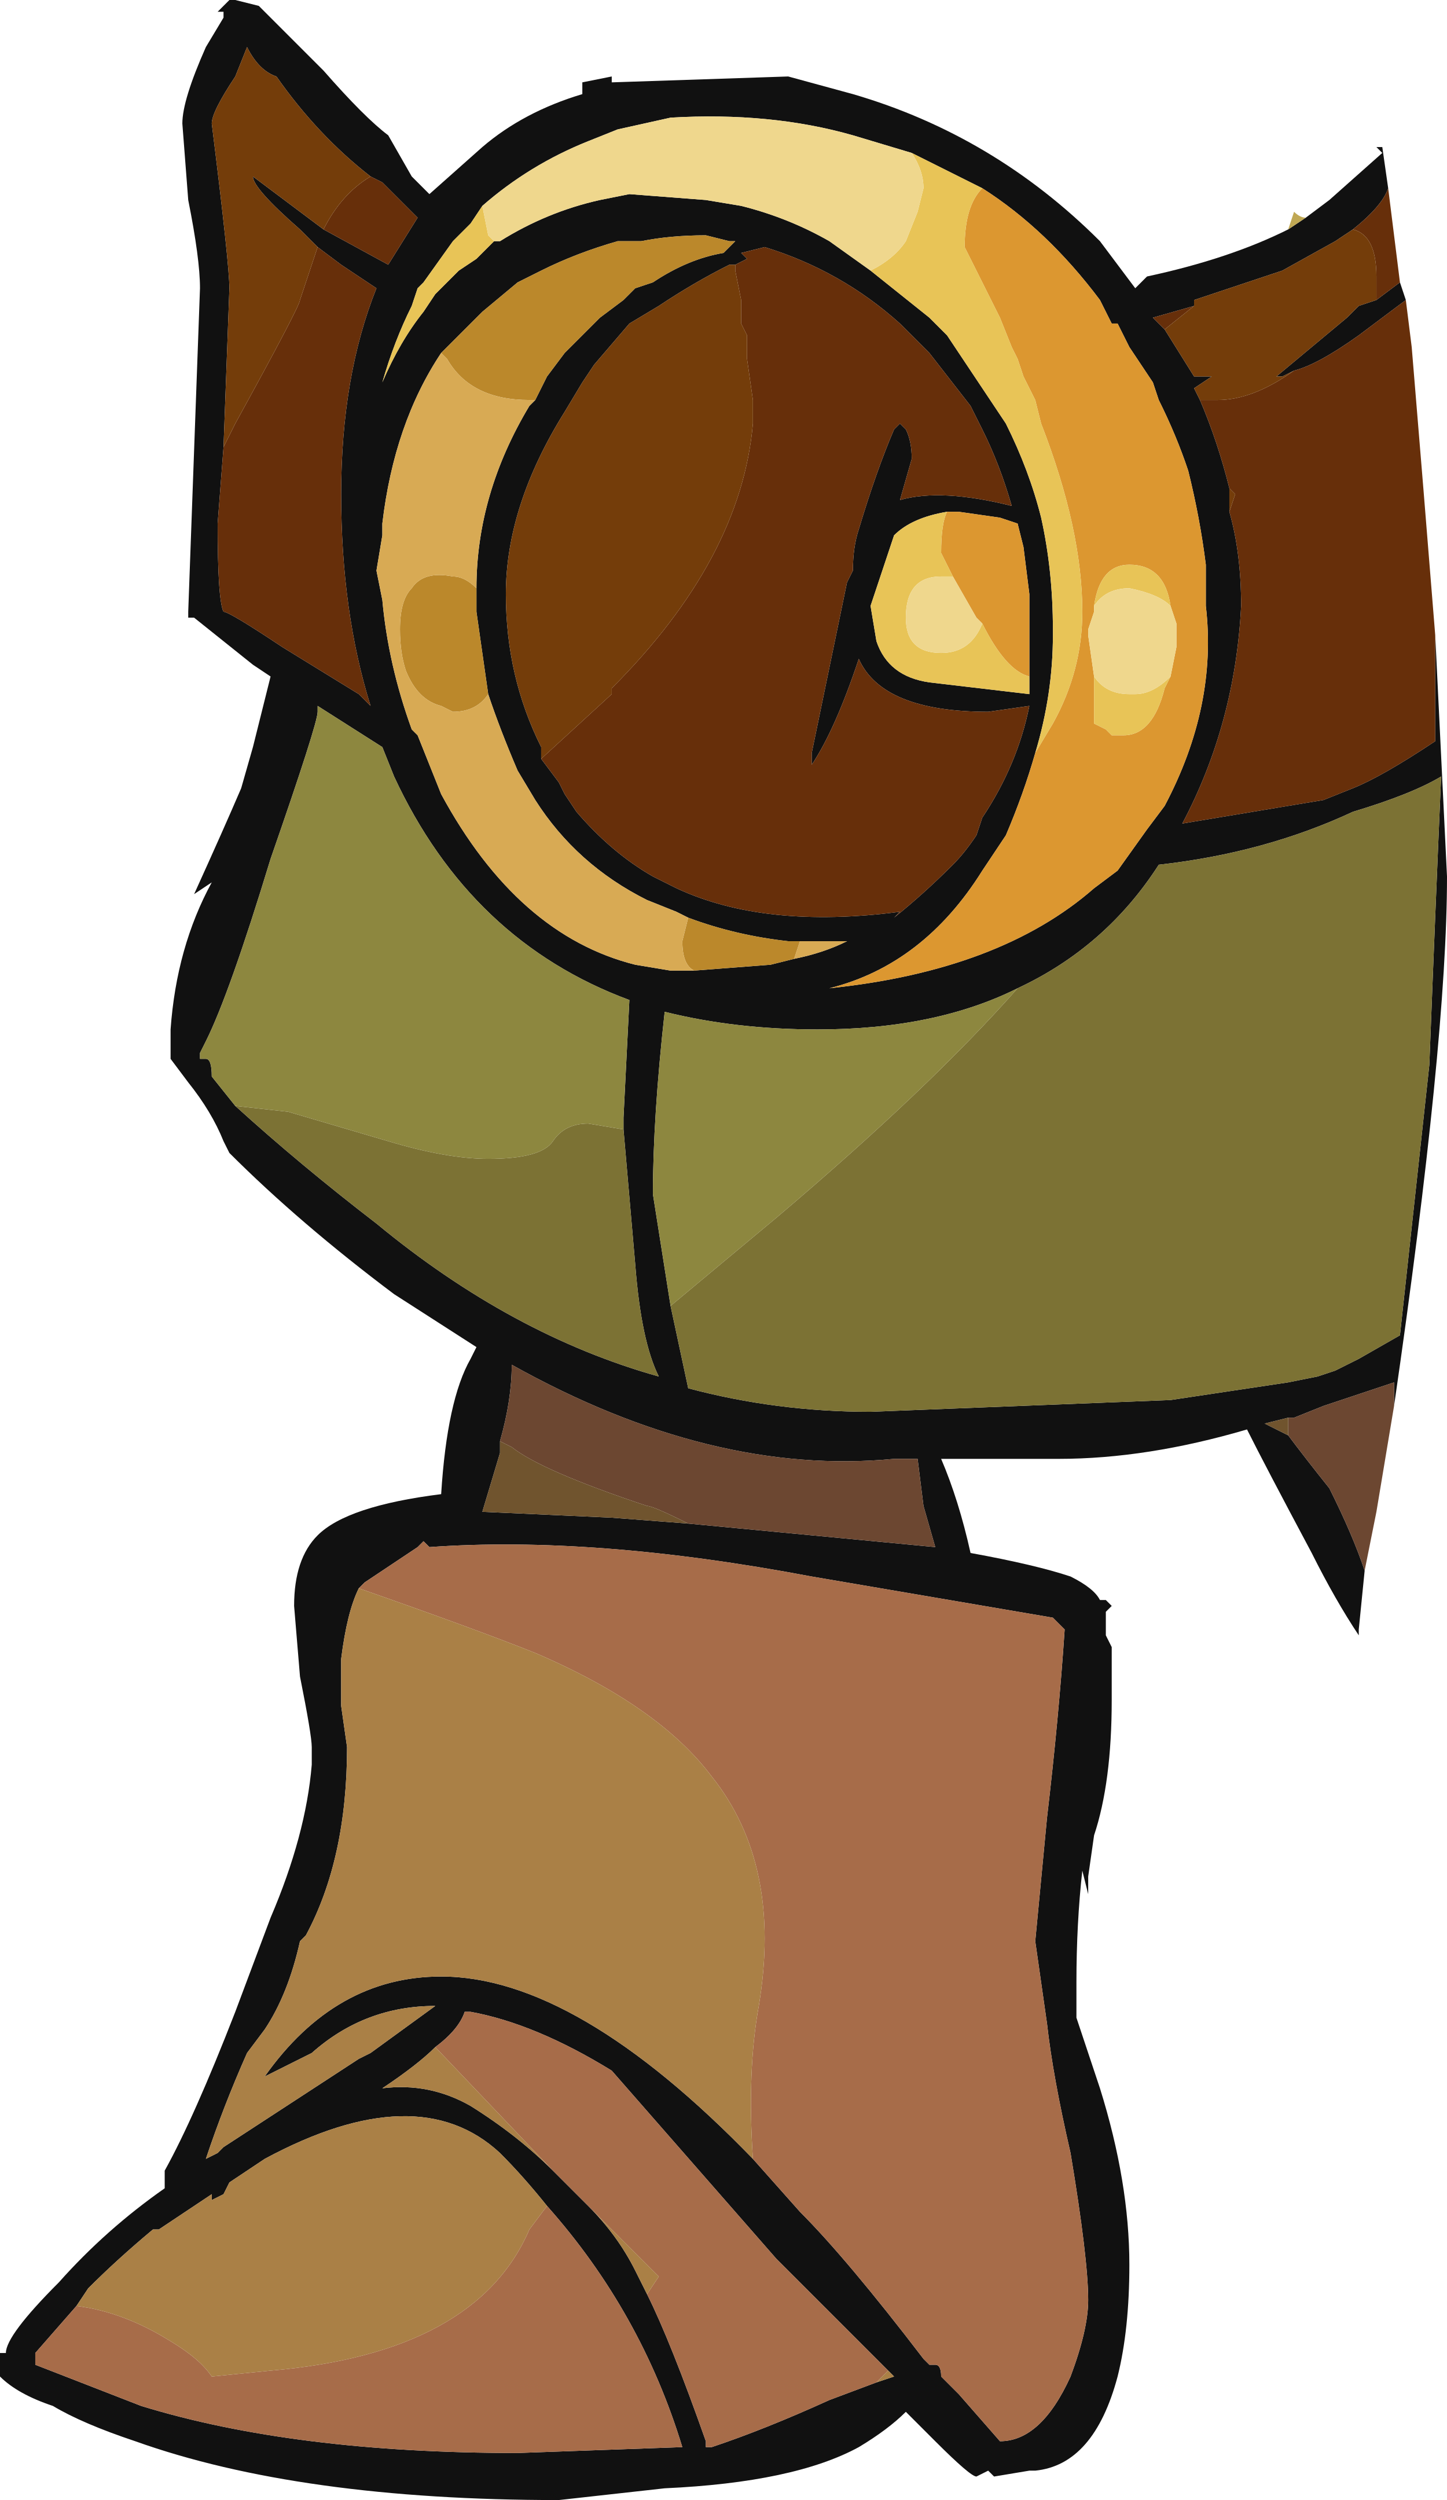 <?xml version="1.0" encoding="UTF-8" standalone="no"?>
<svg xmlns:ffdec="https://www.free-decompiler.com/flash" xmlns:xlink="http://www.w3.org/1999/xlink" ffdec:objectType="shape" height="21.25px" width="12.3px" xmlns="http://www.w3.org/2000/svg">
  <g transform="matrix(1.0, 0.0, 0.0, 1.0, 9.05, 10.45)">
    <path d="M2.05 -8.6 L2.25 -8.75 2.7 -9.15 2.65 -9.2 2.7 -9.2 2.75 -8.85 Q2.7 -8.7 2.45 -8.5 L2.3 -8.4 1.85 -8.15 1.1 -7.9 1.1 -7.85 0.75 -7.75 0.85 -7.65 1.1 -7.25 1.25 -7.25 1.1 -7.15 1.15 -7.05 Q1.3 -6.7 1.4 -6.3 L1.4 -6.1 Q1.5 -5.75 1.5 -5.3 1.45 -4.3 1.0 -3.45 L2.2 -3.65 2.45 -3.75 Q2.7 -3.85 3.15 -4.15 L3.15 -5.05 3.25 -3.0 Q3.25 -1.6 2.8 1.5 L2.8 1.3 2.2 1.5 1.95 1.6 1.9 1.6 1.7 1.65 1.9 1.75 Q2.05 1.95 2.25 2.2 2.45 2.6 2.55 2.9 L2.5 3.4 2.5 3.45 Q2.3 3.15 2.1 2.75 1.7 2.0 1.55 1.7 0.7 1.95 -0.05 1.95 L-1.05 1.95 Q-0.9 2.3 -0.8 2.75 -0.25 2.85 0.05 2.95 0.25 3.05 0.3 3.15 L0.35 3.15 0.4 3.2 0.35 3.25 0.35 3.45 0.4 3.55 0.4 4.0 Q0.4 4.7 0.25 5.15 L0.2 5.5 0.2 5.65 0.15 5.45 Q0.1 5.9 0.1 6.4 L0.1 6.7 0.3 7.3 Q0.55 8.1 0.55 8.8 0.55 9.35 0.45 9.75 0.25 10.5 -0.25 10.55 L-0.3 10.55 -0.6 10.6 -0.65 10.55 -0.75 10.6 Q-0.8 10.6 -1.1 10.3 L-1.35 10.05 Q-1.5 10.2 -1.75 10.35 -2.3 10.65 -3.4 10.7 L-4.3 10.8 Q-6.5 10.8 -7.9 10.3 -8.35 10.15 -8.6 10.0 -8.9 9.9 -9.05 9.75 L-9.05 9.55 -9.0 9.55 Q-9.0 9.4 -8.55 8.95 -8.15 8.5 -7.65 8.15 L-7.65 8.0 Q-7.4 7.55 -7.05 6.65 L-6.75 5.85 Q-6.45 5.15 -6.4 4.55 L-6.4 4.4 Q-6.4 4.3 -6.5 3.8 L-6.55 3.2 Q-6.55 2.8 -6.35 2.6 -6.1 2.35 -5.3 2.25 -5.25 1.45 -5.05 1.1 L-5.0 1.0 -5.7 0.55 Q-6.5 -0.05 -7.1 -0.65 L-7.15 -0.75 Q-7.25 -1.0 -7.45 -1.25 L-7.6 -1.45 -7.6 -1.7 Q-7.55 -2.4 -7.25 -2.95 L-7.4 -2.85 Q-7.15 -3.4 -7.0 -3.75 L-6.9 -4.1 -6.75 -4.7 -6.9 -4.8 -7.4 -5.2 -7.45 -5.2 -7.45 -5.25 -7.35 -8.0 Q-7.35 -8.25 -7.45 -8.75 L-7.5 -9.4 Q-7.5 -9.6 -7.3 -10.05 L-7.15 -10.3 -7.15 -10.35 -7.2 -10.35 -7.1 -10.45 -7.05 -10.45 -6.85 -10.4 -6.3 -9.85 Q-5.95 -9.45 -5.75 -9.3 L-5.55 -8.95 -5.4 -8.8 -4.95 -9.2 Q-4.6 -9.5 -4.1 -9.65 L-4.1 -9.75 -3.85 -9.8 -3.85 -9.75 -2.35 -9.8 -1.8 -9.65 Q-0.6 -9.3 0.3 -8.4 L0.6 -8.0 0.7 -8.1 Q1.4 -8.25 1.9 -8.5 L2.05 -8.6 M2.85 -8.05 L2.9 -7.9 2.5 -7.6 Q2.15 -7.35 1.95 -7.3 L1.85 -7.25 1.8 -7.25 2.4 -7.75 2.5 -7.85 2.65 -7.9 2.85 -8.05 M-0.25 -4.05 Q-0.35 -3.7 -0.5 -3.35 L-0.7 -3.05 Q-1.2 -2.25 -2.0 -2.05 -0.55 -2.2 0.25 -2.9 L0.45 -3.05 0.7 -3.4 0.85 -3.6 Q1.3 -4.45 1.2 -5.3 L1.2 -5.65 Q1.15 -6.05 1.05 -6.45 0.95 -6.75 0.8 -7.05 L0.75 -7.2 0.55 -7.5 0.45 -7.7 0.4 -7.7 0.3 -7.9 Q-0.15 -8.5 -0.7 -8.85 -1.0 -9.0 -1.3 -9.15 L-1.8 -9.3 Q-2.5 -9.5 -3.35 -9.45 L-3.8 -9.35 -4.05 -9.25 Q-4.55 -9.05 -4.95 -8.7 L-5.05 -8.55 -5.2 -8.4 -5.45 -8.05 -5.5 -8.0 -5.55 -7.85 Q-5.7 -7.55 -5.8 -7.2 -5.65 -7.55 -5.45 -7.8 L-5.35 -7.95 -5.15 -8.15 -5.0 -8.25 -4.85 -8.4 -4.8 -8.4 Q-4.4 -8.65 -3.95 -8.75 L-3.7 -8.8 -3.05 -8.75 -2.75 -8.7 Q-2.35 -8.6 -2.0 -8.4 L-1.65 -8.15 -1.15 -7.75 -1.0 -7.6 -0.5 -6.85 Q-0.3 -6.45 -0.2 -6.05 -0.1 -5.6 -0.1 -5.1 L-0.1 -5.05 Q-0.1 -4.55 -0.25 -4.05 M-3.35 0.65 L-3.2 1.35 Q-2.45 1.55 -1.65 1.55 L0.9 1.45 1.9 1.3 2.15 1.25 2.3 1.2 2.5 1.1 2.85 0.9 3.1 -1.4 Q3.15 -2.7 3.2 -3.85 2.95 -3.7 2.45 -3.55 1.7 -3.2 0.8 -3.1 0.35 -2.4 -0.4 -2.05 -1.1 -1.7 -2.1 -1.7 -2.8 -1.7 -3.4 -1.85 -3.5 -0.95 -3.5 -0.3 L-3.35 0.65 M-2.65 7.9 L-2.25 8.35 Q-1.85 8.75 -1.2 9.6 L-1.15 9.65 -1.1 9.65 Q-1.05 9.65 -1.05 9.75 L-0.9 9.9 -0.55 10.3 Q-0.2 10.3 0.05 9.75 0.2 9.35 0.2 9.1 0.2 8.75 0.05 7.85 -0.1 7.2 -0.15 6.75 L-0.25 6.05 -0.15 5.0 Q-0.05 4.15 0.0 3.4 L-0.1 3.3 -2.15 2.95 Q-4.0 2.6 -5.4 2.7 L-5.45 2.65 -5.5 2.7 -5.95 3.0 -6.0 3.05 Q-6.1 3.25 -6.15 3.65 L-6.15 4.05 -6.1 4.4 Q-6.1 5.35 -6.45 6.0 L-6.5 6.05 Q-6.6 6.5 -6.8 6.8 L-6.95 7.0 Q-7.15 7.45 -7.3 7.9 L-7.2 7.85 -7.15 7.8 -6.0 7.05 -5.9 7.0 -5.35 6.6 Q-5.95 6.6 -6.4 7.0 L-6.8 7.2 Q-6.2 6.35 -5.3 6.35 -4.15 6.35 -2.65 7.9 M-4.5 -7.05 L-4.4 -7.25 -4.25 -7.45 -3.95 -7.75 -3.75 -7.9 -3.65 -8.0 -3.5 -8.05 Q-3.2 -8.25 -2.9 -8.3 L-2.8 -8.4 -2.85 -8.4 -3.05 -8.45 Q-3.35 -8.45 -3.6 -8.4 L-3.8 -8.4 Q-4.15 -8.3 -4.45 -8.15 L-4.65 -8.05 -4.95 -7.8 -5.3 -7.45 Q-5.7 -6.85 -5.8 -6.0 L-5.8 -5.9 -5.85 -5.6 -5.8 -5.35 Q-5.75 -4.8 -5.55 -4.25 L-5.5 -4.2 -5.3 -3.7 Q-4.65 -2.5 -3.65 -2.25 L-3.35 -2.2 -3.15 -2.2 -2.5 -2.25 -2.3 -2.3 Q-2.05 -2.35 -1.85 -2.45 L-2.25 -2.45 -2.35 -2.45 Q-2.8 -2.5 -3.2 -2.65 L-3.3 -2.7 -3.55 -2.8 Q-4.15 -3.1 -4.5 -3.65 L-4.65 -3.9 Q-4.8 -4.25 -4.9 -4.55 L-5.0 -5.25 -5.0 -5.45 Q-5.0 -6.25 -4.55 -7.0 L-4.5 -7.05 M-6.3 -8.5 L-5.75 -8.2 -5.5 -8.6 -5.75 -8.85 -5.8 -8.9 -5.9 -8.95 Q-6.35 -9.3 -6.7 -9.8 -6.85 -9.85 -6.95 -10.05 L-7.05 -9.8 Q-7.25 -9.5 -7.25 -9.4 -7.1 -8.2 -7.1 -8.0 L-7.15 -6.65 -7.2 -6.0 Q-7.2 -5.35 -7.15 -5.25 -7.1 -5.25 -6.65 -4.95 L-6.0 -4.55 -5.9 -4.45 Q-6.15 -5.25 -6.15 -6.25 -6.15 -7.25 -5.85 -8.0 L-6.15 -8.2 -6.35 -8.35 -6.5 -8.5 Q-6.9 -8.85 -6.9 -8.95 L-6.3 -8.5 M-2.8 -8.2 L-2.85 -8.2 Q-3.15 -8.05 -3.45 -7.85 L-3.7 -7.7 -4.0 -7.35 -4.1 -7.2 -4.25 -6.95 Q-4.75 -6.15 -4.75 -5.4 -4.75 -4.7 -4.45 -4.1 L-4.45 -4.0 -4.3 -3.8 -4.25 -3.7 -4.15 -3.55 Q-3.85 -3.2 -3.5 -3.0 -3.4 -2.95 -3.3 -2.9 -2.55 -2.55 -1.4 -2.7 L-1.45 -2.65 Q-1.2 -2.85 -0.95 -3.1 -0.85 -3.2 -0.75 -3.35 L-0.7 -3.5 Q-0.4 -3.95 -0.3 -4.45 L-0.65 -4.4 Q-1.55 -4.4 -1.75 -4.85 -1.95 -4.25 -2.15 -3.95 L-2.15 -4.05 -1.85 -5.5 -1.8 -5.6 Q-1.8 -5.8 -1.75 -5.95 -1.6 -6.45 -1.45 -6.8 L-1.4 -6.85 -1.35 -6.8 Q-1.3 -6.7 -1.3 -6.55 L-1.4 -6.2 Q-1.05 -6.3 -0.45 -6.15 -0.55 -6.5 -0.7 -6.8 L-0.8 -7.0 -1.15 -7.45 -1.4 -7.7 Q-1.9 -8.15 -2.55 -8.35 L-2.75 -8.3 -2.7 -8.25 -2.8 -8.2 M-3.75 -0.85 L-3.75 -0.95 -3.7 -1.95 Q-5.05 -2.45 -5.7 -3.85 L-5.8 -4.1 -6.35 -4.45 -6.35 -4.4 Q-6.35 -4.3 -6.75 -3.15 -7.1 -2.0 -7.3 -1.6 L-7.35 -1.5 -7.35 -1.45 -7.3 -1.45 Q-7.25 -1.45 -7.25 -1.3 L-7.05 -1.05 Q-6.5 -0.55 -5.85 -0.05 -4.7 0.9 -3.45 1.25 -3.6 0.95 -3.65 0.3 L-3.75 -0.85 M-0.3 -4.7 L-0.3 -4.9 Q-0.3 -5.15 -0.3 -5.4 L-0.35 -5.8 -0.4 -6.0 -0.55 -6.05 -0.9 -6.1 -1.0 -6.1 Q-1.3 -6.05 -1.45 -5.9 L-1.65 -5.3 -1.6 -5.0 Q-1.5 -4.7 -1.15 -4.65 L-0.3 -4.55 -0.3 -4.7 M-3.2 2.5 L-1.1 2.7 -1.2 2.35 -1.25 1.95 -1.45 1.95 Q-3.0 2.1 -4.7 1.15 -4.7 1.45 -4.8 1.8 L-4.8 1.9 -4.95 2.4 -3.85 2.45 -3.2 2.5 M-1.5 9.7 L-2.45 8.75 -3.85 7.15 Q-4.5 6.75 -5.05 6.65 L-5.1 6.65 Q-5.15 6.8 -5.35 6.95 -5.5 7.1 -5.8 7.3 -5.4 7.25 -5.05 7.45 -4.65 7.7 -4.35 8.0 L-4.05 8.3 Q-3.8 8.55 -3.65 8.85 L-3.55 9.05 Q-3.35 9.45 -3.05 10.3 L-3.05 10.35 -3.0 10.35 Q-2.55 10.2 -2.0 9.95 L-1.6 9.8 -1.45 9.75 -1.5 9.7 M-4.4 8.3 Q-4.6 8.05 -4.8 7.85 -5.5 7.2 -6.8 7.9 L-7.1 8.1 -7.15 8.2 -7.25 8.25 -7.25 8.2 -7.7 8.5 -7.75 8.5 Q-8.05 8.75 -8.3 9.0 L-8.4 9.15 -8.75 9.55 -8.75 9.65 -7.85 10.0 Q-6.55 10.4 -4.65 10.4 L-3.25 10.35 Q-3.6 9.2 -4.4 8.3" fill="#111111" fill-rule="evenodd" stroke="none"/>
    <path d="M3.15 -5.05 L3.15 -4.15 Q2.7 -3.85 2.45 -3.75 L2.2 -3.65 1.0 -3.45 Q1.45 -4.3 1.5 -5.3 1.5 -5.75 1.4 -6.1 L1.45 -6.25 1.4 -6.3 Q1.3 -6.7 1.15 -7.05 L1.3 -7.05 Q1.6 -7.05 1.95 -7.3 2.15 -7.35 2.5 -7.6 L2.9 -7.9 2.95 -7.5 Q3.05 -6.3 3.15 -5.05 M0.85 -7.65 L0.75 -7.75 1.1 -7.85 0.85 -7.65 M2.45 -8.5 Q2.7 -8.7 2.75 -8.85 L2.85 -8.05 2.65 -7.9 2.65 -8.1 Q2.65 -8.45 2.45 -8.5 M-5.9 -8.95 L-5.8 -8.9 -5.75 -8.85 -5.5 -8.6 -5.75 -8.2 -6.3 -8.5 Q-6.15 -8.8 -5.9 -8.95 M-6.35 -8.35 L-6.15 -8.2 -5.85 -8.0 Q-6.15 -7.25 -6.15 -6.25 -6.15 -5.25 -5.9 -4.45 L-6.0 -4.55 -6.65 -4.95 Q-7.1 -5.25 -7.15 -5.25 -7.2 -5.35 -7.2 -6.0 L-7.15 -6.65 -7.05 -6.85 Q-6.5 -7.85 -6.5 -7.9 L-6.35 -8.35 M-4.45 -4.0 L-3.85 -4.55 -3.85 -4.6 Q-2.75 -5.7 -2.65 -6.85 L-2.65 -7.05 -2.7 -7.4 -2.7 -7.6 -2.75 -7.7 -2.75 -7.9 -2.8 -8.15 -2.8 -8.2 -2.7 -8.25 -2.75 -8.3 -2.55 -8.35 Q-1.9 -8.15 -1.4 -7.7 L-1.15 -7.45 -0.8 -7.0 -0.7 -6.8 Q-0.55 -6.5 -0.45 -6.15 -1.05 -6.3 -1.4 -6.2 L-1.3 -6.55 Q-1.3 -6.7 -1.35 -6.8 L-1.4 -6.85 -1.45 -6.8 Q-1.6 -6.45 -1.75 -5.95 -1.8 -5.8 -1.8 -5.6 L-1.85 -5.5 -2.15 -4.05 -2.15 -3.95 Q-1.95 -4.25 -1.75 -4.85 -1.55 -4.4 -0.65 -4.4 L-0.3 -4.45 Q-0.4 -3.95 -0.7 -3.5 L-0.75 -3.35 Q-0.85 -3.2 -0.95 -3.1 -1.2 -2.85 -1.45 -2.65 L-1.4 -2.7 Q-2.55 -2.55 -3.3 -2.9 -3.4 -2.95 -3.5 -3.0 -3.85 -3.2 -4.15 -3.55 L-4.25 -3.7 -4.3 -3.8 -4.45 -4.0" fill="#672f0a" fill-rule="evenodd" stroke="none"/>
    <path d="M1.4 -6.1 L1.4 -6.3 1.45 -6.25 1.4 -6.1 M1.15 -7.05 L1.1 -7.15 1.25 -7.25 1.1 -7.25 0.85 -7.65 1.1 -7.85 1.1 -7.9 1.85 -8.15 2.3 -8.4 2.45 -8.5 Q2.65 -8.45 2.65 -8.1 L2.65 -7.9 2.5 -7.85 2.4 -7.75 1.8 -7.25 1.85 -7.25 1.95 -7.3 Q1.6 -7.05 1.3 -7.05 L1.15 -7.05 M-5.9 -8.95 Q-6.15 -8.8 -6.3 -8.5 L-6.9 -8.95 Q-6.9 -8.85 -6.5 -8.5 L-6.35 -8.35 -6.5 -7.9 Q-6.5 -7.85 -7.05 -6.85 L-7.15 -6.65 -7.1 -8.0 Q-7.1 -8.2 -7.25 -9.4 -7.25 -9.5 -7.05 -9.8 L-6.95 -10.05 Q-6.85 -9.85 -6.7 -9.8 -6.35 -9.3 -5.9 -8.95 M-4.45 -4.0 L-4.45 -4.1 Q-4.75 -4.7 -4.75 -5.4 -4.75 -6.15 -4.25 -6.95 L-4.1 -7.2 -4.0 -7.35 -3.7 -7.7 -3.45 -7.85 Q-3.15 -8.05 -2.85 -8.2 L-2.8 -8.2 -2.8 -8.15 -2.75 -7.9 -2.75 -7.7 -2.7 -7.6 -2.7 -7.4 -2.65 -7.05 -2.65 -6.85 Q-2.75 -5.7 -3.85 -4.6 L-3.85 -4.55 -4.45 -4.0" fill="#743d0a" fill-rule="evenodd" stroke="none"/>
    <path d="M-0.4 -2.05 Q0.35 -2.4 0.8 -3.1 1.7 -3.2 2.45 -3.55 2.95 -3.7 3.2 -3.85 3.15 -2.7 3.1 -1.4 L2.85 0.9 2.5 1.1 2.3 1.2 2.15 1.25 1.9 1.3 0.9 1.45 -1.65 1.55 Q-2.45 1.55 -3.2 1.35 L-3.35 0.65 -2.45 -0.1 Q-1.15 -1.2 -0.4 -2.05 M-7.05 -1.05 L-6.6 -1.0 -5.75 -0.75 Q-5.25 -0.6 -4.9 -0.6 -4.45 -0.6 -4.35 -0.75 -4.25 -0.9 -4.05 -0.9 L-3.75 -0.85 -3.65 0.3 Q-3.6 0.95 -3.45 1.25 -4.7 0.9 -5.85 -0.05 -6.5 -0.55 -7.05 -1.05" fill="#7c7234" fill-rule="evenodd" stroke="none"/>
    <path d="M2.55 2.9 Q2.45 2.6 2.25 2.2 2.05 1.95 1.9 1.75 L1.9 1.6 1.95 1.6 2.2 1.5 2.8 1.3 2.8 1.5 2.65 2.4 2.55 2.9 M-4.8 1.8 Q-4.7 1.45 -4.7 1.15 -3.0 2.1 -1.45 1.95 L-1.25 1.95 -1.2 2.35 -1.1 2.7 -3.2 2.5 Q-3.5 2.35 -3.55 2.35 -4.45 2.05 -4.7 1.85 L-4.8 1.8" fill="#6c4731" fill-rule="evenodd" stroke="none"/>
    <path d="M2.05 -8.6 L1.9 -8.5 1.95 -8.65 Q2.0 -8.6 2.05 -8.6" fill="#c0a854" fill-rule="evenodd" stroke="none"/>
    <path d="M-0.7 -8.85 Q-0.15 -8.5 0.3 -7.9 L0.4 -7.7 0.45 -7.7 0.55 -7.5 0.75 -7.2 0.8 -7.05 Q0.95 -6.75 1.05 -6.45 1.15 -6.05 1.2 -5.65 L1.2 -5.3 Q1.3 -4.45 0.85 -3.6 L0.7 -3.4 0.45 -3.05 0.25 -2.9 Q-0.55 -2.2 -2.0 -2.05 -1.2 -2.25 -0.7 -3.05 L-0.5 -3.35 Q-0.35 -3.7 -0.25 -4.05 L-0.1 -4.3 Q0.15 -4.75 0.15 -5.25 0.15 -5.95 -0.2 -6.85 L-0.25 -7.05 -0.35 -7.25 -0.4 -7.4 -0.45 -7.5 -0.55 -7.75 -0.85 -8.35 Q-0.85 -8.7 -0.7 -8.85 M0.9 -5.3 Q0.85 -5.65 0.55 -5.65 0.3 -5.65 0.25 -5.3 L0.25 -5.25 0.2 -5.1 0.2 -5.05 0.25 -4.7 0.25 -4.3 0.35 -4.25 0.4 -4.2 0.5 -4.2 Q0.75 -4.2 0.85 -4.6 L0.9 -4.7 0.95 -4.95 0.95 -5.15 0.9 -5.3 M-1.0 -6.1 L-0.9 -6.1 -0.55 -6.05 -0.4 -6.0 -0.35 -5.8 -0.3 -5.4 Q-0.3 -5.15 -0.3 -4.9 L-0.3 -4.7 Q-0.5 -4.75 -0.7 -5.15 L-0.75 -5.2 -0.95 -5.55 -1.05 -5.75 Q-1.05 -6.0 -1.0 -6.1" fill="#dc9730" fill-rule="evenodd" stroke="none"/>
    <path d="M-0.7 -8.85 Q-0.85 -8.7 -0.85 -8.35 L-0.55 -7.75 -0.45 -7.5 -0.4 -7.4 -0.35 -7.25 -0.25 -7.05 -0.2 -6.85 Q0.15 -5.95 0.15 -5.25 0.15 -4.75 -0.1 -4.3 L-0.25 -4.05 Q-0.1 -4.55 -0.1 -5.05 L-0.1 -5.1 Q-0.1 -5.6 -0.2 -6.05 -0.3 -6.45 -0.5 -6.85 L-1.0 -7.6 -1.15 -7.75 -1.65 -8.15 Q-1.45 -8.25 -1.35 -8.4 L-1.25 -8.65 -1.2 -8.85 Q-1.2 -9.0 -1.3 -9.15 -1.0 -9.0 -0.7 -8.85 M-4.85 -8.4 L-5.0 -8.25 -5.15 -8.15 -5.35 -7.95 -5.45 -7.8 Q-5.65 -7.55 -5.8 -7.2 -5.7 -7.55 -5.55 -7.85 L-5.5 -8.0 -5.45 -8.05 -5.2 -8.4 -5.05 -8.55 -4.95 -8.7 -4.9 -8.45 -4.85 -8.4 M0.9 -5.3 Q0.8 -5.4 0.55 -5.45 0.35 -5.45 0.25 -5.3 0.3 -5.65 0.55 -5.65 0.85 -5.65 0.9 -5.3 M0.25 -4.7 Q0.35 -4.55 0.55 -4.55 L0.6 -4.55 Q0.75 -4.55 0.9 -4.7 L0.85 -4.6 Q0.75 -4.2 0.5 -4.2 L0.4 -4.2 0.35 -4.25 0.25 -4.3 0.25 -4.7 M-1.0 -6.1 Q-1.05 -6.0 -1.05 -5.75 L-0.95 -5.55 -1.05 -5.55 Q-1.35 -5.55 -1.35 -5.2 -1.35 -4.9 -1.05 -4.9 -0.8 -4.9 -0.7 -5.15 -0.5 -4.75 -0.3 -4.7 L-0.3 -4.55 -1.15 -4.65 Q-1.5 -4.7 -1.6 -5.0 L-1.65 -5.3 -1.45 -5.9 Q-1.3 -6.05 -1.0 -6.1" fill="#e8c457" fill-rule="evenodd" stroke="none"/>
    <path d="M-1.65 -8.15 L-2.0 -8.4 Q-2.35 -8.6 -2.75 -8.7 L-3.05 -8.75 -3.7 -8.8 -3.95 -8.75 Q-4.4 -8.65 -4.8 -8.4 L-4.85 -8.4 -4.9 -8.45 -4.95 -8.7 Q-4.55 -9.05 -4.05 -9.25 L-3.8 -9.35 -3.35 -9.45 Q-2.5 -9.5 -1.8 -9.3 L-1.3 -9.15 Q-1.2 -9.0 -1.2 -8.85 L-1.25 -8.65 -1.35 -8.4 Q-1.45 -8.25 -1.65 -8.15 M0.25 -5.3 Q0.35 -5.45 0.55 -5.45 0.8 -5.4 0.9 -5.3 L0.95 -5.15 0.95 -4.95 0.9 -4.7 Q0.75 -4.55 0.6 -4.55 L0.55 -4.55 Q0.35 -4.55 0.25 -4.7 L0.2 -5.05 0.2 -5.1 0.25 -5.25 0.25 -5.3 M-0.95 -5.55 L-0.75 -5.2 -0.7 -5.15 Q-0.8 -4.9 -1.05 -4.9 -1.35 -4.9 -1.35 -5.2 -1.35 -5.55 -1.05 -5.55 L-0.95 -5.55" fill="#efd78d" fill-rule="evenodd" stroke="none"/>
    <path d="M-5.3 -7.45 L-4.95 -7.8 -4.65 -8.05 -4.45 -8.15 Q-4.15 -8.3 -3.8 -8.4 L-3.6 -8.4 Q-3.35 -8.45 -3.05 -8.45 L-2.85 -8.4 -2.8 -8.4 -2.9 -8.3 Q-3.2 -8.25 -3.5 -8.05 L-3.65 -8.0 -3.75 -7.9 -3.95 -7.75 -4.25 -7.45 -4.4 -7.25 -4.5 -7.05 -4.55 -7.05 Q-5.05 -7.05 -5.25 -7.4 L-5.3 -7.45 M-5.0 -5.45 L-5.0 -5.25 -4.9 -4.55 Q-5.0 -4.4 -5.2 -4.4 L-5.3 -4.45 Q-5.5 -4.5 -5.6 -4.75 -5.65 -4.9 -5.65 -5.1 -5.65 -5.35 -5.55 -5.45 -5.45 -5.6 -5.2 -5.55 -5.1 -5.55 -5.0 -5.45 M-3.2 -2.65 Q-2.8 -2.5 -2.35 -2.45 L-2.25 -2.45 -2.3 -2.3 -2.5 -2.25 -3.15 -2.2 Q-3.25 -2.25 -3.25 -2.45 L-3.2 -2.65" fill="#bb882b" fill-rule="evenodd" stroke="none"/>
    <path d="M-5.3 -7.45 L-5.25 -7.4 Q-5.05 -7.05 -4.55 -7.05 L-4.5 -7.05 -4.55 -7.0 Q-5.0 -6.25 -5.0 -5.45 -5.1 -5.55 -5.2 -5.55 -5.45 -5.6 -5.55 -5.45 -5.65 -5.35 -5.65 -5.1 -5.65 -4.9 -5.6 -4.75 -5.5 -4.5 -5.3 -4.45 L-5.2 -4.4 Q-5.0 -4.4 -4.9 -4.55 -4.8 -4.25 -4.65 -3.9 L-4.5 -3.65 Q-4.15 -3.1 -3.55 -2.8 L-3.3 -2.7 -3.2 -2.65 -3.25 -2.45 Q-3.25 -2.25 -3.15 -2.2 L-3.35 -2.2 -3.65 -2.25 Q-4.65 -2.5 -5.3 -3.7 L-5.5 -4.2 -5.55 -4.25 Q-5.75 -4.8 -5.8 -5.35 L-5.85 -5.6 -5.8 -5.9 -5.8 -6.0 Q-5.7 -6.85 -5.3 -7.45 M-2.25 -2.45 L-1.85 -2.45 Q-2.05 -2.35 -2.3 -2.3 L-2.25 -2.45" fill="#d8aa54" fill-rule="evenodd" stroke="none"/>
    <path d="M-0.4 -2.05 Q-1.15 -1.2 -2.45 -0.1 L-3.35 0.65 -3.5 -0.3 Q-3.5 -0.95 -3.4 -1.85 -2.8 -1.7 -2.1 -1.7 -1.1 -1.7 -0.4 -2.05 M-7.05 -1.05 L-7.25 -1.3 Q-7.25 -1.45 -7.3 -1.45 L-7.35 -1.45 -7.35 -1.5 -7.3 -1.6 Q-7.1 -2.0 -6.75 -3.15 -6.35 -4.3 -6.35 -4.4 L-6.35 -4.45 -5.8 -4.1 -5.7 -3.85 Q-5.05 -2.45 -3.7 -1.95 L-3.75 -0.95 -3.75 -0.85 -4.05 -0.9 Q-4.25 -0.9 -4.35 -0.75 -4.45 -0.6 -4.9 -0.6 -5.25 -0.6 -5.75 -0.75 L-6.6 -1.0 -7.05 -1.05" fill="#8d873f" fill-rule="evenodd" stroke="none"/>
    <path d="M1.9 1.75 L1.7 1.65 1.9 1.6 1.9 1.75 M-4.8 1.8 L-4.7 1.85 Q-4.45 2.05 -3.55 2.35 -3.5 2.35 -3.2 2.5 L-3.85 2.45 -4.95 2.4 -4.8 1.9 -4.8 1.8" fill="#70542e" fill-rule="evenodd" stroke="none"/>
    <path d="M-6.0 3.05 L-5.95 3.0 -5.5 2.7 -5.45 2.65 -5.4 2.7 Q-4.0 2.6 -2.15 2.95 L-0.1 3.3 0.0 3.4 Q-0.05 4.15 -0.15 5.0 L-0.25 6.05 -0.15 6.75 Q-0.1 7.2 0.05 7.85 0.2 8.75 0.2 9.1 0.2 9.35 0.05 9.75 -0.2 10.3 -0.55 10.3 L-0.9 9.9 -1.05 9.75 Q-1.05 9.65 -1.1 9.65 L-1.15 9.65 -1.2 9.6 Q-1.85 8.75 -2.25 8.35 L-2.65 7.9 Q-2.7 7.15 -2.6 6.6 -2.4 5.4 -3.0 4.65 -3.45 4.05 -4.5 3.6 -5.0 3.4 -6.0 3.05 M-5.35 6.95 Q-5.15 6.8 -5.1 6.65 L-5.05 6.65 Q-4.5 6.75 -3.85 7.15 L-2.45 8.75 -1.5 9.7 -1.6 9.8 -2.0 9.95 Q-2.55 10.2 -3.0 10.35 L-3.05 10.35 -3.05 10.3 Q-3.35 9.45 -3.55 9.05 L-3.45 8.9 -4.05 8.3 -4.35 8.0 -5.35 6.95 M-8.4 9.15 Q-8.0 9.2 -7.6 9.45 -7.35 9.6 -7.25 9.75 L-6.75 9.7 Q-5.0 9.55 -4.55 8.5 L-4.4 8.3 Q-3.6 9.2 -3.25 10.35 L-4.65 10.4 Q-6.55 10.4 -7.85 10.0 L-8.75 9.65 -8.75 9.55 -8.4 9.15" fill="#a76c49" fill-rule="evenodd" stroke="none"/>
    <path d="M-6.0 3.05 Q-5.0 3.4 -4.5 3.6 -3.45 4.05 -3.0 4.65 -2.4 5.4 -2.6 6.6 -2.7 7.15 -2.65 7.9 -4.15 6.35 -5.3 6.35 -6.2 6.35 -6.8 7.2 L-6.4 7.0 Q-5.95 6.6 -5.35 6.6 L-5.9 7.0 -6.0 7.05 -7.15 7.8 -7.2 7.85 -7.3 7.9 Q-7.15 7.45 -6.95 7.0 L-6.8 6.8 Q-6.6 6.5 -6.5 6.05 L-6.45 6.0 Q-6.1 5.35 -6.1 4.4 L-6.15 4.05 -6.15 3.65 Q-6.1 3.25 -6.0 3.05 M-5.35 6.95 L-4.35 8.0 Q-4.65 7.7 -5.05 7.45 -5.4 7.25 -5.8 7.3 -5.5 7.1 -5.35 6.95 M-4.05 8.3 L-3.45 8.9 -3.55 9.05 -3.65 8.85 Q-3.8 8.55 -4.05 8.3 M-1.6 9.8 L-1.5 9.7 -1.45 9.75 -1.6 9.8 M-8.4 9.15 L-8.3 9.0 Q-8.05 8.75 -7.75 8.5 L-7.7 8.5 -7.25 8.2 -7.25 8.25 -7.15 8.2 -7.1 8.1 -6.8 7.9 Q-5.5 7.2 -4.8 7.85 -4.6 8.05 -4.4 8.3 L-4.55 8.5 Q-5.0 9.55 -6.75 9.7 L-7.25 9.75 Q-7.35 9.6 -7.6 9.45 -8.0 9.2 -8.4 9.15" fill="#aa8046" fill-rule="evenodd" stroke="none"/>
  </g>
</svg>
